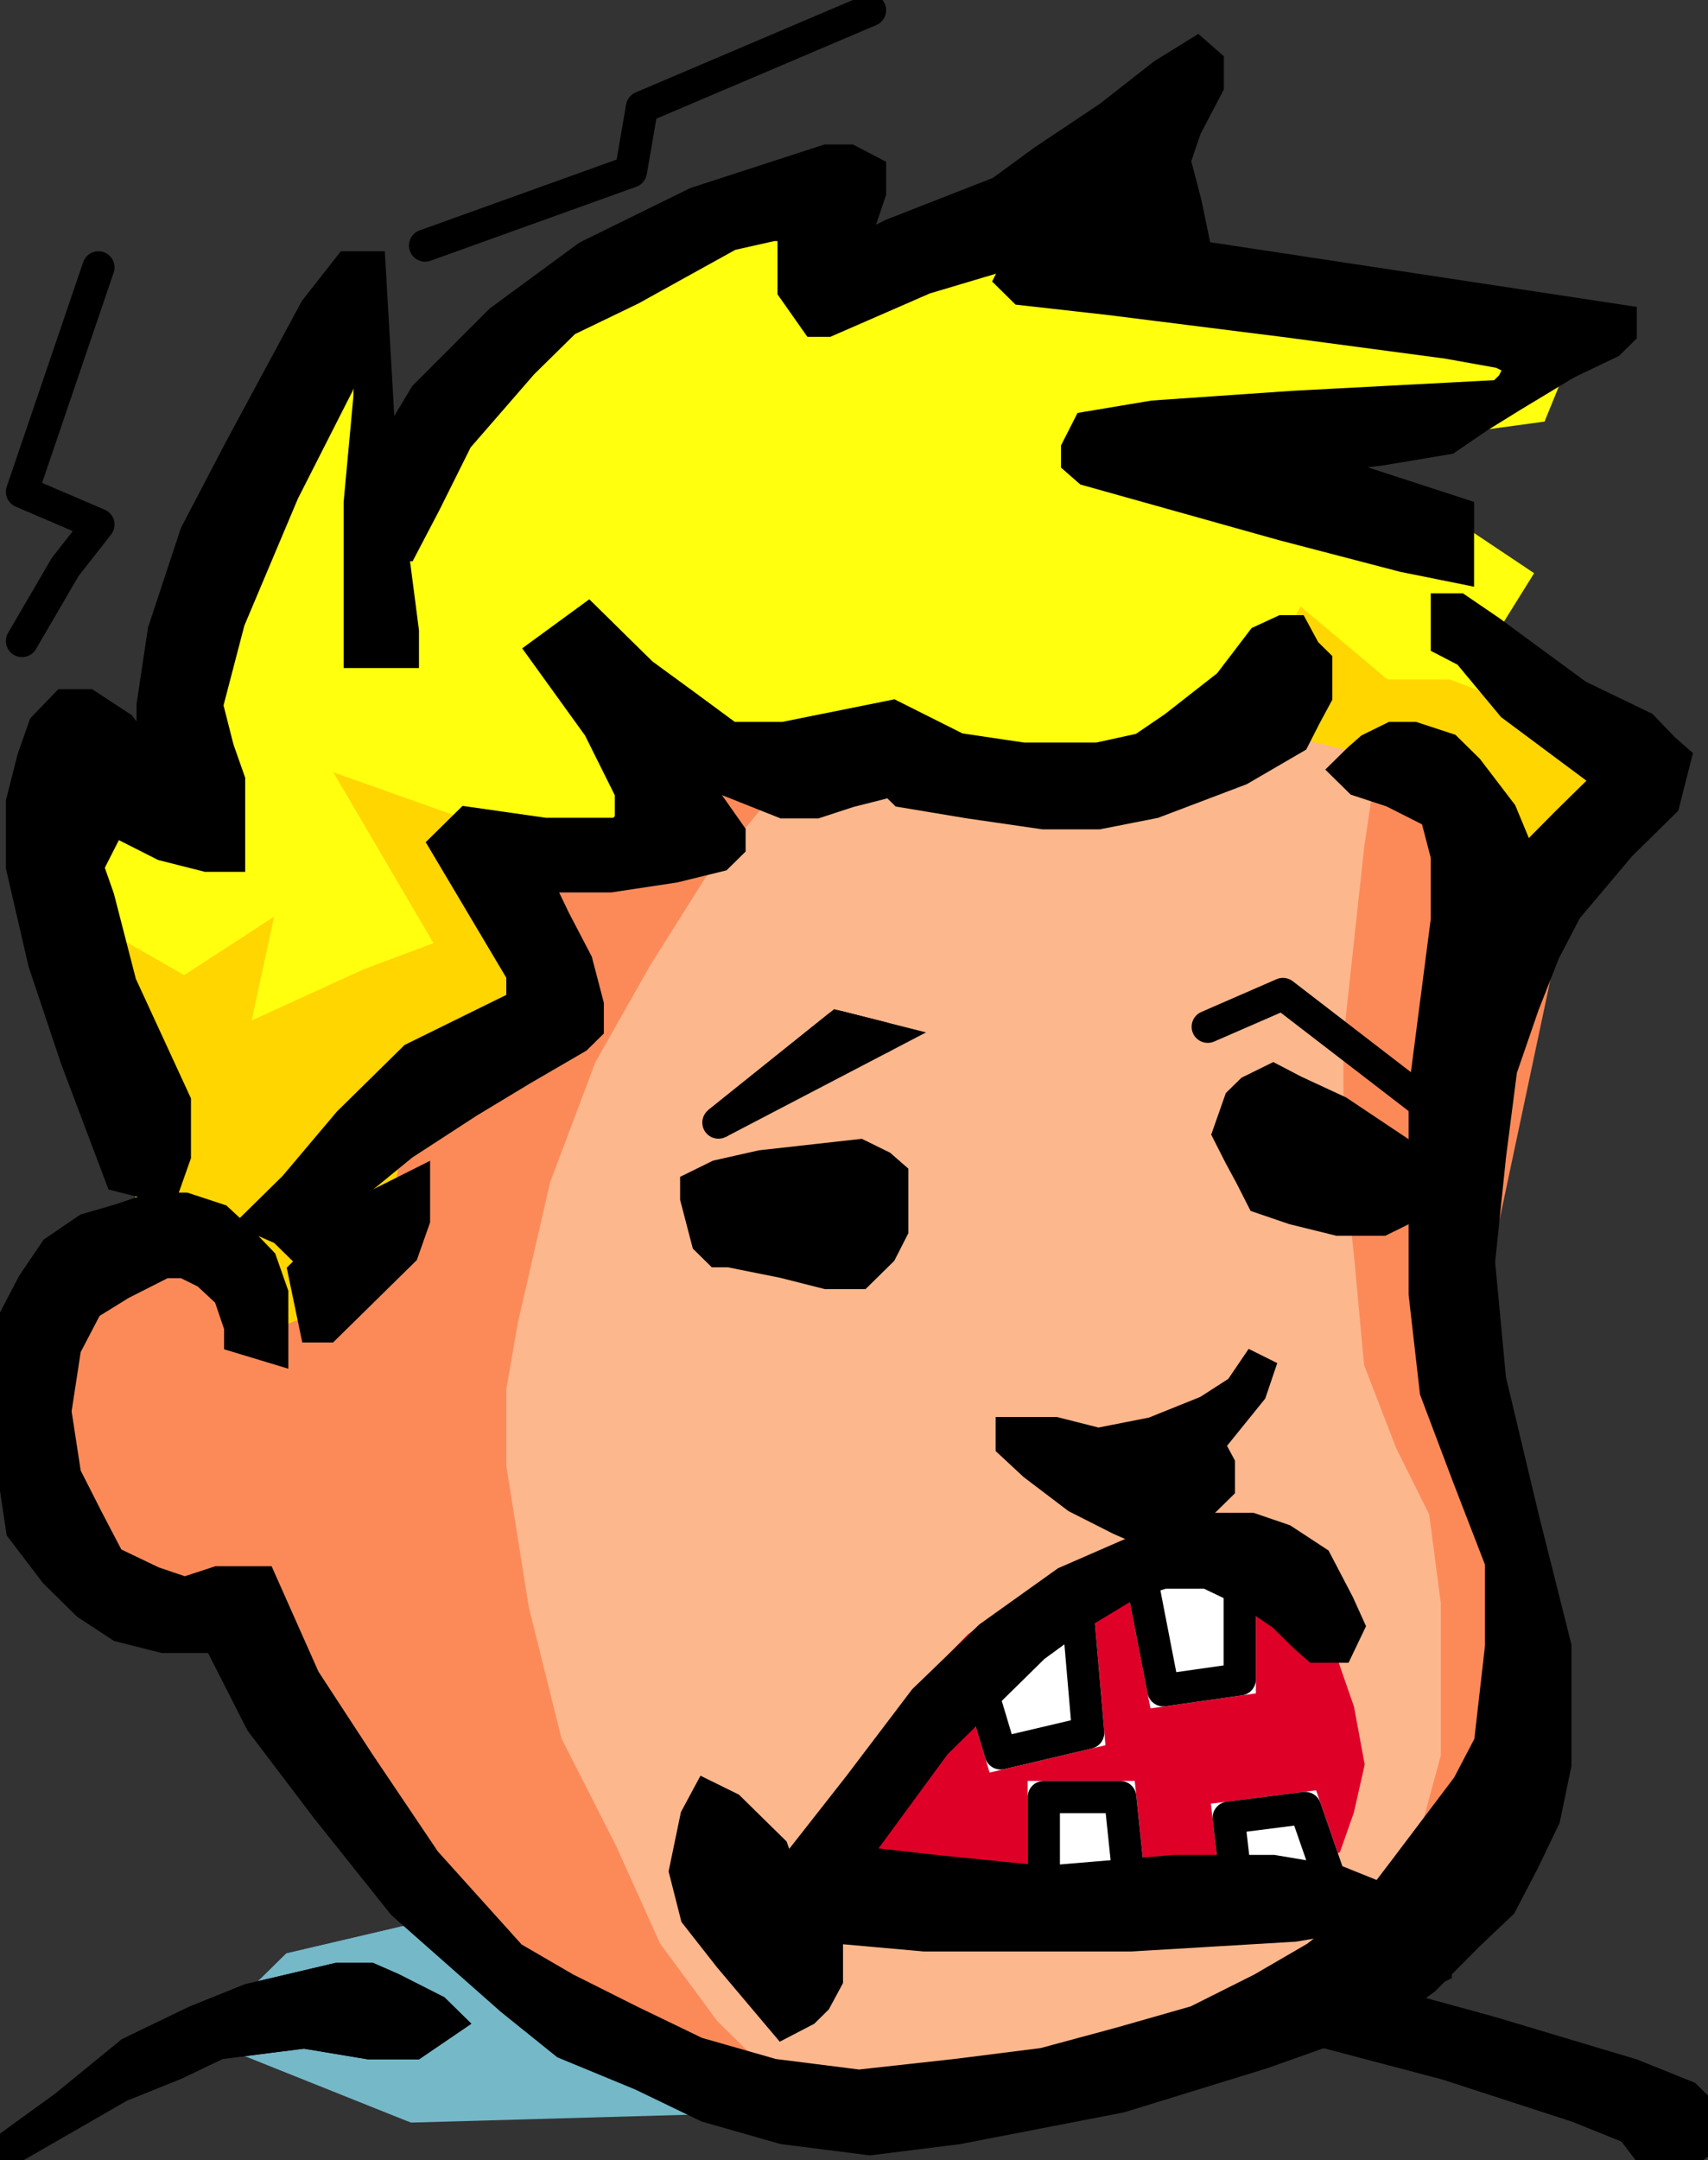 <?xml version="1.0"  encoding="UTF-8" standalone="no"?>
<svg version="1.1" xmlns="http://www.w3.org/2000/svg" xmlns:xlink="http://www.w3.org/1999/xlink" width="53" height="67">
<rect width="100%" height="100%" fill="#333333" stroke="none"/>
<g transform="translate(-1, -1)">
<path d="M 36.45,65.689 L 17.211,60.384 L 10.136,62.04 L 8.108,64.034 L 13.846,66.329 Z" stroke-width="1px" stroke="#75B8C8"  fill="#75B8C8" />
<path d="M 36.45,65.689 L 17.211,60.384 L 10.136,62.04 L 8.108,64.034 L 13.846,66.329 " stroke-width="1px" stroke="#75B8C8" fill="none" />
<path d="M 3.366,31.829 L 2.716,25.884 L 6.732,26.223 L 6.081,21.219 L 11.474,10.61 L 11.474,19.902 L 13.157,15.275 L 18.55,9.631 L 25.97,6.622 L 26.314,9.97 L 33.734,7.299 L 37.789,9.631 L 49.263,11.926 L 48.574,13.619 L 43.87,14.259 L 39.127,14.598 L 45.897,17.57 L 47.924,18.924 L 46.892,20.58 L 50.946,24.869 L 10.786,40.821 L 3.366,31.829 Z" stroke-width="1px" stroke="#FFFF0E"  fill="#FFFF0E" />
<path d="M 2.716,29.534 L 6.732,31.829 L 8.759,30.512 L 8.108,33.522 L 12.469,31.528 L 15.184,30.512 L 12.469,25.884 L 16.179,27.201 L 42.531,26.524 L 39.816,23.552 L 41.499,20.58 L 43.87,22.574 L 45.897,22.574 L 51.978,24.869 L 18.894,59.369 L 6.081,39.128 L 2.716,29.534 Z" stroke-width="1px" stroke="#FFD600"  fill="#FFD600" />
<path d="M 8.759,41.799 L 7.42,39.128 L 4.399,39.128 L 2.027,41.799 L 1.683,45.448 L 3.022,49.436 L 4.743,50.753 L 8.453,51.43 L 14.496,60.723 L 22.604,65.689 L 29.68,66.667 L 39.127,64.034 L 45.209,59.369 L 48.574,54.064 L 45.897,44.131 L 48.919,29.872 L 45.209,25.546 L 39.471,24.229 L 32.74,25.546 L 28.341,24.229 L 25.626,24.53 L 20.921,23.213 L 21.916,26.223 L 21.266,27.201 L 16.179,27.54 L 18.55,32.167 L 14.19,35.177 L 13.501,39.466 L 11.13,42.137 L 9.447,42.777 L 8.759,41.799 Z" stroke-width="1px" stroke="#FC8A59"  fill="#FC8A59" />
<path d="M 25.97,25.207 L 24.631,26.863 L 23.293,28.518 L 21.61,31.189 L 19.927,34.161 L 18.55,37.811 L 17.556,42.137 L 17.211,44.131 L 17.211,46.426 L 17.9,50.753 L 18.894,54.741 L 20.577,58.052 L 21.916,61.024 L 23.637,63.357 L 24.976,64.673 L 26.314,66.028 L 32.051,66.329 L 43.87,60.384 L 44.214,59.03 L 45.209,55.381 L 45.209,53.086 L 45.209,50.753 L 44.864,48.119 L 43.87,46.125 L 42.837,43.454 L 42.531,40.143 L 42.187,36.833 L 42.187,33.183 L 42.837,27.201 L 43.181,24.869 L 40.504,24.229 L 32.74,25.546 L 28.686,24.229 L 25.97,25.207 Z" stroke-width="1px" stroke="#FCB78D"  fill="#FCB78D" />
<path d="M 8.453,42.476 L 8.453,42.137 L 8.108,41.122 L 7.42,40.482 L 6.732,40.143 L 6.081,40.143 L 4.743,40.821 L 3.71,41.46 L 3.022,42.777 L 2.716,44.771 L 3.022,46.765 L 3.71,48.119 L 4.399,49.436 L 5.737,50.076 L 6.732,50.414 L 7.764,50.076 L 8.759,50.076 L 9.103,50.076 L 10.442,53.086 L 12.163,55.719 L 14.19,58.729 L 16.867,61.701 L 18.55,62.679 L 20.577,63.695 L 22.604,64.673 L 24.976,65.351 L 27.653,65.689 L 30.713,65.351 L 33.39,65.012 L 35.761,64.372 L 38.133,63.695 L 40.16,62.679 L 41.843,61.701 L 43.526,60.384 L 44.558,59.03 L 45.553,57.713 L 46.547,56.396 L 47.236,55.08 L 47.58,52.07 L 47.58,49.436 L 46.547,46.765 L 45.553,44.131 L 45.209,41.122 L 45.209,38.149 L 45.209,34.839 L 45.897,29.534 L 45.897,27.54 L 45.553,26.223 L 44.214,25.546 L 43.181,25.207 L 42.837,24.869 L 43.181,24.53 L 43.526,24.229 L 44.214,23.89 L 44.864,23.89 L 45.897,24.229 L 46.547,24.869 L 47.58,26.223 L 48.268,27.878 L 49.607,26.524 L 50.602,25.546 L 50.946,25.207 L 50.602,24.869 L 47.924,22.875 L 46.547,21.219 L 45.897,20.881 L 45.897,20.241 L 45.897,19.902 L 46.241,19.902 L 47.236,20.58 L 49.951,22.574 L 51.978,23.552 L 52.629,24.229 L 52.973,24.53 L 52.629,25.884 L 51.29,27.201 L 49.607,29.195 L 48.919,30.512 L 48.268,32.167 L 47.58,34.161 L 47.236,36.833 L 46.892,40.143 L 47.236,43.793 L 48.268,48.119 L 49.263,52.07 L 49.263,54.064 L 49.263,55.719 L 48.919,57.375 L 48.268,58.729 L 47.58,60.046 L 46.547,61.024 L 45.209,62.378 L 43.87,63.357 L 40.16,64.673 L 35.761,66.028 L 30.713,67.006 L 27.997,67.345 L 25.32,67.006 L 22.948,66.329 L 20.921,65.351 L 18.55,64.372 L 16.867,63.018 L 13.501,60.046 L 11.13,57.074 L 9.103,54.402 L 7.764,51.769 L 6.732,51.769 L 6.081,51.769 L 4.743,51.43 L 3.71,50.753 L 2.716,49.775 L 1.683,48.42 L 1.339,46.125 L 0.994,44.131 L 1.339,42.137 L 2.027,40.821 L 2.716,39.805 L 3.71,39.128 L 4.743,38.827 L 5.737,38.488 L 6.732,38.488 L 7.764,38.827 L 8.453,39.466 L 9.103,40.143 L 9.447,41.122 L 9.447,41.799 L 9.447,42.777 L 8.453,42.476 Z" stroke-width="1px" stroke="#000000"  fill="#000000" />
<path d="M 9.103,38.827 L 10.136,37.811 L 11.819,35.817 L 13.846,33.823 L 16.523,32.506 L 17.211,32.167 L 17.211,31.528 L 17.211,31.189 L 14.84,27.201 L 15.528,26.524 L 17.9,26.863 L 19.927,26.863 L 20.233,26.863 L 20.577,26.524 L 20.577,25.546 L 19.583,23.552 L 17.9,21.219 L 19.238,20.241 L 20.921,21.896 L 22.26,22.875 L 23.637,23.89 L 25.32,23.89 L 27.003,23.552 L 28.686,23.213 L 30.713,24.229 L 32.74,24.53 L 34.079,24.53 L 35.073,24.53 L 36.45,24.229 L 37.444,23.552 L 39.127,22.235 L 40.16,20.881 L 40.81,20.58 L 41.154,20.58 L 41.499,21.219 L 41.843,21.558 L 41.843,22.574 L 41.499,23.213 L 41.154,23.89 L 39.471,24.869 L 36.794,25.884 L 35.073,26.223 L 33.39,26.223 L 31.057,25.884 L 29.03,25.546 L 28.686,25.207 L 27.347,25.546 L 26.314,25.884 L 25.32,25.884 L 21.916,24.53 L 22.948,25.884 L 23.637,26.863 L 23.637,27.201 L 23.293,27.54 L 21.916,27.878 L 19.927,28.179 L 17.556,28.179 L 18.206,29.534 L 18.894,30.851 L 19.238,32.167 L 19.238,32.845 L 18.894,33.183 L 17.211,34.161 L 15.528,35.177 L 13.501,36.494 L 11.474,38.149 L 10.442,39.128 L 10.136,39.466 L 9.791,39.128 L 9.103,38.827 Z" stroke-width="1px" stroke="#000000"  fill="#000000" />
<path d="M 6.081,37.811 L 6.426,36.833 L 6.426,36.155 L 6.426,35.177 L 4.743,31.528 L 4.054,28.857 L 3.71,27.878 L 4.054,27.201 L 4.399,26.524 L 4.743,26.524 L 6.081,27.201 L 7.42,27.54 L 7.764,27.54 L 8.108,27.54 L 8.108,26.524 L 8.108,25.207 L 7.764,24.229 L 7.42,22.875 L 8.108,20.241 L 9.791,16.253 L 11.474,12.942 L 11.819,11.926 L 12.469,11.625 L 12.469,13.281 L 12.163,16.592 L 12.163,19.564 L 12.163,20.881 L 12.163,21.219 L 13.157,21.219 L 13.501,21.219 L 13.501,20.58 L 12.813,15.275 L 12.469,9.293 L 12.163,9.293 L 11.819,9.293 L 10.786,10.61 L 8.453,14.936 L 7.076,17.57 L 6.081,20.58 L 5.737,22.875 L 5.737,24.229 L 5.737,24.869 L 4.743,23.552 L 3.71,22.875 L 3.366,22.875 L 3.022,22.875 L 2.371,23.552 L 2.027,24.53 L 1.683,25.884 L 1.683,27.878 L 2.371,30.851 L 3.366,33.823 L 4.743,37.472 L 6.081,37.811 Z" stroke-width="1px" stroke="#000000"  fill="#000000" />
<path d="M 27.653,40.482 L 28.341,39.805 L 28.686,39.128 L 28.686,38.149 L 28.686,37.472 L 28.341,37.171 L 27.653,36.833 L 24.631,37.171 L 23.293,37.472 L 22.604,37.811 L 22.604,38.149 L 22.948,39.466 L 23.293,39.805 L 23.637,39.805 L 25.32,40.143 L 26.659,40.482 L 27.653,40.482 Z" stroke-width="1px" stroke="#000000"  fill="#000000" />
<path d="M 39.127,36.155 L 39.471,36.833 L 39.816,37.472 L 40.16,38.149 L 41.154,38.488 L 42.531,38.827 L 43.87,38.827 L 44.558,38.488 L 44.864,37.811 L 44.864,37.472 L 44.558,36.833 L 42.531,35.478 L 41.154,34.839 L 40.504,34.5 L 39.816,34.839 L 39.471,35.177 L 39.127,36.155 Z" stroke-width="1px" stroke="#000000"  fill="#000000" />
<path d="M 40.16,43.116 L 39.471,44.131 L 38.477,44.771 L 36.794,45.448 L 35.073,45.787 L 33.734,45.448 L 32.74,45.448 L 32.396,45.448 L 32.396,45.787 L 33.084,46.426 L 34.423,47.442 L 35.761,48.119 L 36.45,48.42 L 37.789,48.119 L 38.821,47.104 L 38.821,46.426 L 38.477,45.787 L 39.816,44.131 L 40.16,43.116 Z" stroke-width="1px" stroke="#000000"  fill="#000000" />
<path d="M 13.501,17.908 L 14.19,16.592 L 15.184,14.598 L 17.211,12.265 L 18.55,10.948 L 20.577,9.97 L 23.637,8.277 L 24.976,7.976 L 25.626,7.976 L 25.626,8.277 L 25.626,9.97 L 26.314,10.948 L 26.659,10.948 L 29.68,9.631 L 33.084,8.616 L 32.74,8.954 L 32.396,9.631 L 32.74,9.97 L 35.417,10.271 L 40.81,10.948 L 45.897,11.625 L 47.58,11.926 L 48.268,12.265 L 47.924,12.942 L 47.58,13.281 L 41.154,13.619 L 36.794,13.92 L 34.767,14.259 L 34.423,14.936 L 34.423,15.275 L 34.767,15.576 L 40.81,17.269 L 44.558,18.247 L 46.241,18.586 L 46.241,17.57 L 46.241,16.93 L 41.154,15.275 L 43.87,14.936 L 45.897,14.598 L 46.892,13.92 L 47.924,13.281 L 49.607,12.265 L 50.946,11.625 L 51.29,11.287 L 51.29,10.948 L 38.133,8.954 L 37.789,7.299 L 37.444,5.982 L 37.789,4.966 L 38.477,3.649 L 38.477,2.972 L 38.133,2.671 L 37.1,3.311 L 35.417,4.628 L 33.39,5.982 L 32.051,6.96 L 28.686,8.277 L 26.659,9.293 L 27.653,7.976 L 27.997,6.96 L 27.997,6.622 L 27.997,6.321 L 27.347,5.982 L 26.659,5.982 L 22.604,7.299 L 19.238,8.954 L 16.523,10.948 L 14.19,13.281 L 12.813,15.576 L 12.469,17.269 L 12.469,17.57 L 12.813,17.908 L 13.157,17.908 L 13.501,17.908 Z" stroke-width="1px" stroke="#000000"  fill="#000000" />
<path d="M 13.846,37.811 L 11.819,38.827 L 10.786,39.466 L 10.786,40.143 L 10.442,40.482 L 10.786,42.137 L 11.13,42.137 L 12.469,40.821 L 13.501,39.805 L 13.846,38.827 L 13.846,37.811 Z" stroke-width="1px" stroke="#000000"  fill="#000000" />
<path d="M 0.689,68.022 L 3.022,66.329 L 5.049,64.673 L 7.076,63.695 L 8.759,63.018 L 11.474,62.378 L 12.469,62.378 L 13.157,62.679 L 14.496,63.357 L 14.84,63.695 L 13.846,64.372 L 13.157,64.372 L 12.469,64.372 L 10.442,64.034 L 7.764,64.372 L 6.426,65.012 L 4.743,65.689 Z" stroke-width="1px" stroke="#000000"  fill="#000000" />
<path d="M 0.689,68.022 L 3.022,66.329 L 5.049,64.673 L 7.076,63.695 L 8.759,63.018 L 11.474,62.378 L 12.469,62.378 L 13.157,62.679 L 14.496,63.357 L 14.84,63.695 L 13.846,64.372 L 13.157,64.372 L 12.469,64.372 L 10.442,64.034 L 7.764,64.372 L 6.426,65.012 L 4.743,65.689 " stroke-width="1px" stroke="#000000" fill="none" />
<path d="M 54.312,67.006 L 53.317,66.028 L 51.634,65.351 L 47.236,64.034 L 43.526,63.018 L 42.187,62.378 L 41.843,62.378 L 41.499,63.018 L 40.504,63.695 L 42.187,64.034 L 45.897,65.012 L 49.951,66.329 L 51.634,67.006 L 52.629,68.323 Z" stroke-width="1px" stroke="#000000"  fill="#000000" />
<path d="M 54.312,67.006 L 53.317,66.028 L 51.634,65.351 L 47.236,64.034 L 43.526,63.018 L 42.187,62.378 L 41.843,62.378 L 41.499,63.018 L 40.504,63.695 L 42.187,64.034 L 45.897,65.012 L 49.951,66.329 L 51.634,67.006 L 52.629,68.323 " stroke-width="1px" stroke="#000000" fill="none" />
<path d="M 23.293,35.817 L 27.003,32.845 L 28.341,33.183 Z" stroke-width="1px" stroke="#000000"  fill="#000000" />
<path d="M 23.293,35.817 L 27.003,32.845 L 28.341,33.183 " stroke="#000000" stroke-width="1px"  stroke-linecap="round"  stroke-linejoin="round" fill="none" />
<path d="M 38.477,32.845 L 40.81,31.829 L 45.553,35.478 " stroke="#000000" stroke-width="1px"  stroke-linecap="round"  stroke-linejoin="round" fill="none" />
<path d="M 4.054,9.293 L 1.683,16.253 L 4.054,17.269 L 3.022,18.586 L 1.683,20.881 " stroke="#000000" stroke-width="1px"  stroke-linecap="round"  stroke-linejoin="round" fill="none" />
<path d="M 27.997,1.317 L 20.921,4.327 L 20.577,6.321 L 14.19,8.616 " stroke="#000000" stroke-width="1px"  stroke-linecap="round"  stroke-linejoin="round" fill="none" />
<path d="M 42.531,54.064 L 41.499,51.092 L 40.81,50.076 L 40.16,49.775 L 39.471,49.436 L 38.477,49.436 L 35.417,50.076 L 34.079,50.414 L 32.74,51.092 L 31.363,52.07 L 30.369,53.086 L 28.686,55.381 L 28.341,56.396 L 28.341,57.074 L 28.341,58.052 L 27.653,58.729 L 27.347,59.707 L 27.003,60.384 L 27.347,60.723 L 28.686,60.384 L 36.45,59.03 L 39.127,58.729 L 41.154,58.39 L 42.187,58.052 L 42.531,57.074 L 42.837,55.719 L 42.531,54.064 Z" stroke-width="1px" stroke="#DF0028"  fill="#DF0028" />
<path d="M 31.363,53.086 L 32.051,55.381 L 34.767,54.741 L 34.423,50.753 Z" stroke-width="1px" stroke="#FFFFFF"  fill="#FFFFFF" />
<path d="M 31.363,53.086 L 32.051,55.381 L 34.767,54.741 L 34.423,50.753 " stroke="#000000" stroke-width="1px"  stroke-linecap="round"  stroke-linejoin="round" fill="none" />
<path d="M 36.45,50.076 L 37.1,53.424 L 39.471,53.086 L 39.471,49.098 Z" stroke-width="1px" stroke="#FFFFFF"  fill="#FFFFFF" />
<path d="M 36.45,50.076 L 37.1,53.424 L 39.471,53.086 L 39.471,49.098 " stroke="#000000" stroke-width="1px"  stroke-linecap="round"  stroke-linejoin="round" fill="none" />
<path d="M 39.471,60.384 L 39.127,57.375 L 41.499,57.074 L 42.531,60.046 Z" stroke-width="1px" stroke="#FFFFFF"  fill="#FFFFFF" />
<path d="M 39.471,60.384 L 39.127,57.375 L 41.499,57.074 L 42.531,60.046 " stroke="#000000" stroke-width="1px"  stroke-linecap="round"  stroke-linejoin="round" fill="none" />
<path d="M 33.39,59.369 L 33.39,56.735 L 35.761,56.735 L 36.106,60.046 Z" stroke-width="1px" stroke="#FFFFFF"  fill="#FFFFFF" />
<path d="M 33.39,59.369 L 33.39,56.735 L 35.761,56.735 L 36.106,60.046 " stroke="#000000" stroke-width="1px"  stroke-linecap="round"  stroke-linejoin="round" fill="none" />
<path d="M 25.32,63.695 L 23.637,61.701 L 22.604,60.384 L 22.26,59.03 L 22.604,57.375 L 22.948,56.735 L 23.637,57.074 L 24.287,57.713 L 24.976,58.39 L 25.32,59.369 L 27.653,56.396 L 29.68,53.725 L 31.707,51.769 L 34.079,50.076 L 37.1,48.759 L 38.477,48.42 L 39.816,48.42 L 40.81,48.759 L 41.843,49.436 L 42.531,50.753 L 42.837,51.43 L 42.531,52.07 L 41.843,52.07 L 41.499,51.769 L 40.81,51.092 L 39.816,50.414 L 38.477,49.775 L 37.1,49.775 L 36.106,50.076 L 34.423,51.092 L 33.084,52.07 L 30.024,55.08 L 27.347,58.729 L 30.024,59.03 L 33.39,59.369 L 37.444,59.03 L 40.504,59.03 L 42.531,59.369 L 44.214,60.046 L 44.558,59.707 L 44.864,59.707 L 45.209,60.046 L 45.553,60.384 L 45.553,61.024 L 45.553,62.04 L 44.864,62.378 L 43.87,62.378 L 43.526,62.04 L 43.181,61.363 L 43.181,60.384 L 41.154,60.723 L 36.106,61.024 L 29.68,61.024 L 26.314,60.723 L 26.659,61.363 L 26.659,61.701 L 26.659,62.378 L 26.314,63.018 L 25.97,63.357 L 25.32,63.695 Z" stroke-width="1px" stroke="#000000"  fill="#000000" />
</g>
</svg>
